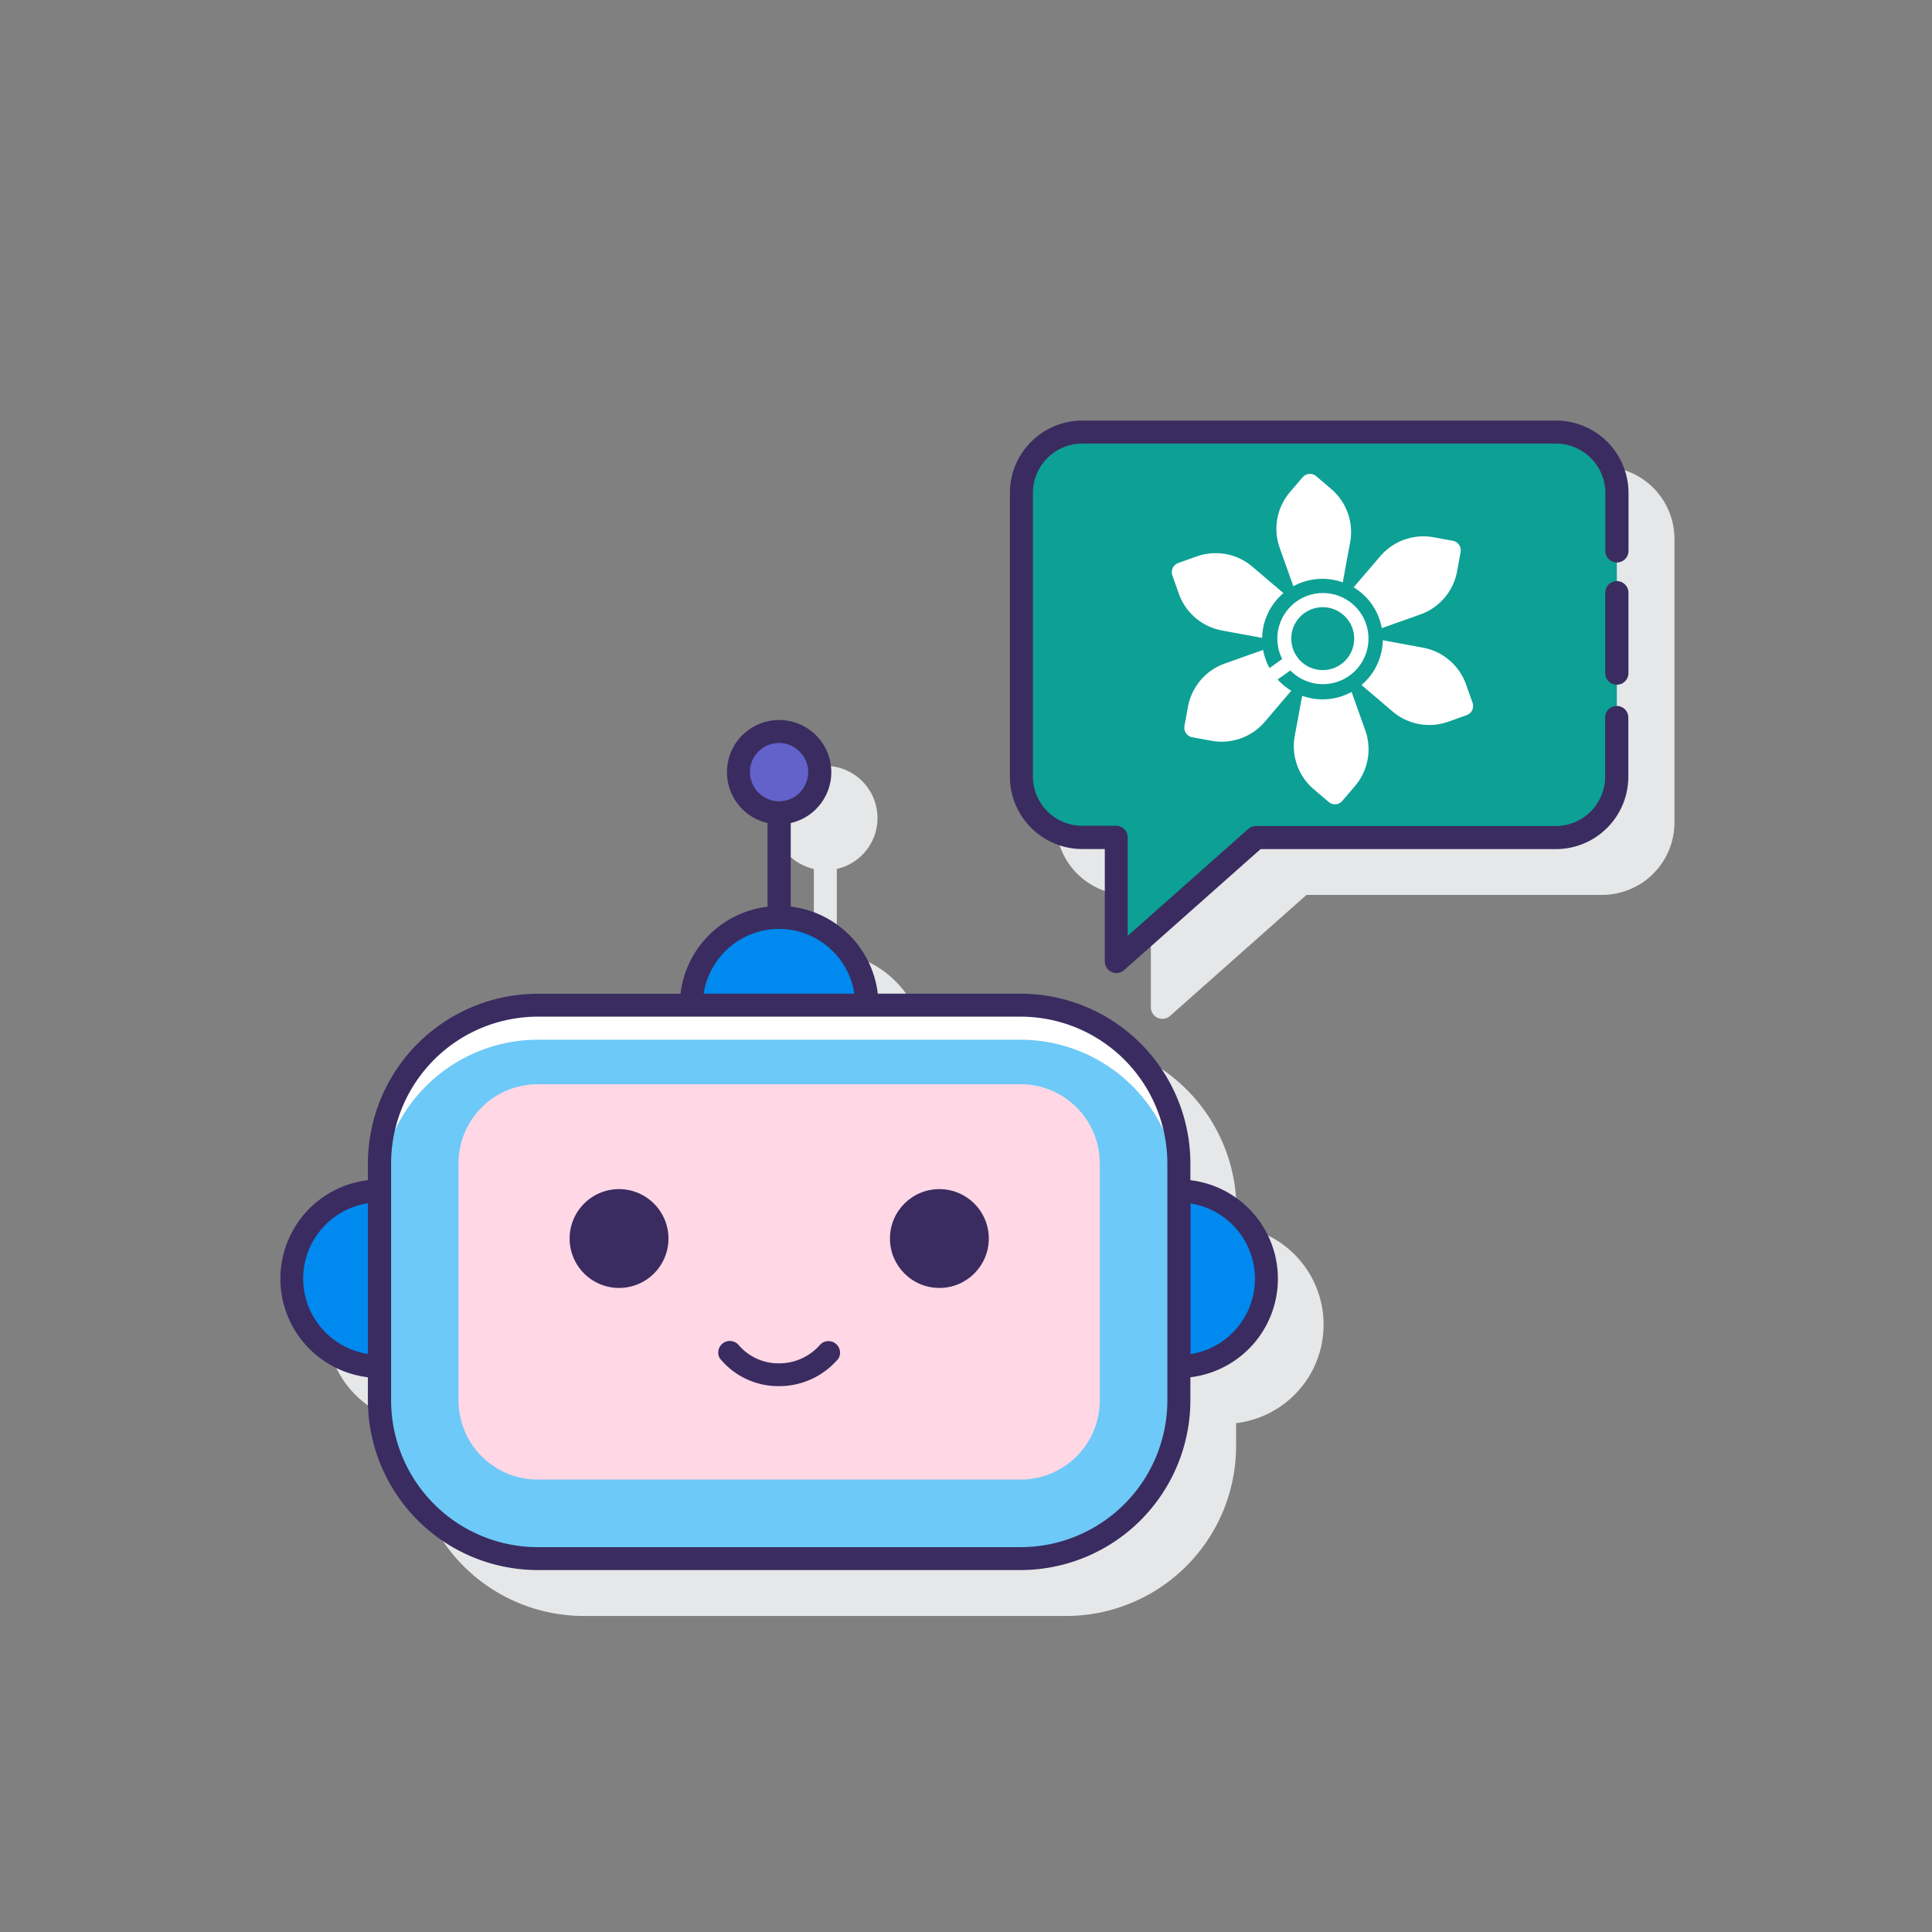 <svg id="Capa_1" data-name="Capa 1" xmlns="http://www.w3.org/2000/svg" viewBox="0 0 500 500"><rect x="0" y="0" width="500" height="500" fill="#808080" stroke="none"/><defs><style>.cls-1,.cls-4{fill:#fff;}.cls-1{opacity:0;}.cls-2{fill:#e6e7e8;}.cls-3{fill:#6dc9f7;}.cls-5{fill:#ffd7e5;}.cls-6{fill:#0089ef;}.cls-7{fill:#6262ca;}.cls-8{fill:#0da095;}.cls-9{fill:#3a2c60;}</style></defs><title>chatbot</title><rect class="cls-1" width="500" height="500"/><path class="cls-2" d="M320,317.31V313a44,44,0,0,0-43.9-43.9h-37a25.73,25.73,0,0,0-22.53-22.53V224.88a13.5,13.5,0,1,0-5.95,0v21.66a25.73,25.73,0,0,0-22.53,22.53H151a44,44,0,0,0-43.9,43.9v4.34a25.68,25.68,0,0,0,0,51v6a44,44,0,0,0,43.9,43.9h125a44,44,0,0,0,43.9-43.9v-6a25.68,25.68,0,0,0,0-51Z" transform="translate(0 0)"/><path class="cls-2" d="M414.6,120.76H292a18.74,18.74,0,0,0-18.72,18.72v73.39A18.75,18.75,0,0,0,292,231.6h5.84v29.09a3,3,0,0,0,1.75,2.72,3.11,3.11,0,0,0,1.22.26,3,3,0,0,0,2-.75l35.31-31.32h76.5a18.75,18.75,0,0,0,18.73-18.73V139.48a18.74,18.74,0,0,0-18.72-18.72Z" transform="translate(0 0)"/><path class="cls-3" d="M264.17,403.37h-125a41.05,41.05,0,0,1-40.93-40.93V301.06a41,41,0,0,1,40.93-40.92H264.17a41,41,0,0,1,40.92,40.92v61.39A41,41,0,0,1,264.17,403.37Z" transform="translate(0 0)"/><path class="cls-4" d="M264.17,260.14h-125a41,41,0,0,0-40.93,40.92V310a41,41,0,0,1,40.93-40.92H264.17A41,41,0,0,1,305.09,310v-8.93A41,41,0,0,0,264.17,260.14Z" transform="translate(0 0)"/><path class="cls-5" d="M139.12,382.91a20.49,20.49,0,0,1-20.46-20.46V301.06a20.48,20.48,0,0,1,20.46-20.46H264.17a20.49,20.49,0,0,1,20.46,20.46v61.39a20.49,20.49,0,0,1-20.46,20.46Z" transform="translate(0 0)"/><path class="cls-6" d="M98.19,308.19v45.43a22.72,22.72,0,0,1,0-45.43Z" transform="translate(0 0)"/><path class="cls-6" d="M327.81,330.91a22.7,22.7,0,0,1-22.72,22.71V308.19A22.72,22.72,0,0,1,327.81,330.91Z" transform="translate(0 0)"/><path class="cls-6" d="M201.64,237.42a22.71,22.71,0,0,0-22.71,22.72h45.43A22.72,22.72,0,0,0,201.64,237.42Z" transform="translate(0 0)"/><circle class="cls-7" cx="201.64" cy="199.84" r="10.52"/><path class="cls-8" d="M280.08,216.71A15.75,15.75,0,0,1,264.33,201V127.57a15.75,15.75,0,0,1,15.75-15.75H402.69a15.75,15.75,0,0,1,15.75,15.75V201a15.75,15.75,0,0,1-15.75,15.75H325.05l-36.16,32.07V216.71Z" transform="translate(0 0)"/><path class="cls-9" d="M160.18,307.74A12.79,12.79,0,1,0,173,320.53a12.82,12.82,0,0,0-12.79-12.79Z" transform="translate(0 0)"/><circle class="cls-9" cx="243.11" cy="320.53" r="12.79"/><path class="cls-9" d="M212.25,348a14,14,0,0,1-10.61,4.83A13.54,13.54,0,0,1,191.08,348a3,3,0,0,0-4.82,3.5,19.5,19.5,0,0,0,15.38,7.23A20,20,0,0,0,217,351.58a3,3,0,0,0-4.72-3.62Z" transform="translate(0 0)"/><path class="cls-9" d="M308.07,305.4v-4.34a44,44,0,0,0-43.9-43.9h-37a25.73,25.73,0,0,0-22.53-22.53V213a13.5,13.5,0,1,0-6,0v21.66a25.73,25.73,0,0,0-22.53,22.53h-37a44,44,0,0,0-43.9,43.9v4.34a25.68,25.68,0,0,0,0,51v6a44,44,0,0,0,43.9,43.9H264.17a44,44,0,0,0,43.9-43.9v-6a25.68,25.68,0,0,0,0-51Zm-114-105.56a7.54,7.54,0,1,1,7.53,7.53A7.54,7.54,0,0,1,194.11,199.84Zm7.53,40.56a19.76,19.76,0,0,1,19.51,16.76h-39a19.77,19.77,0,0,1,19.51-16.76ZM78.46,330.91A19.76,19.76,0,0,1,95.22,311.4v39A19.76,19.76,0,0,1,78.46,330.91Zm223.65,31.54a38,38,0,0,1-37.94,37.95h-125a38,38,0,0,1-37.95-37.95V301.06a38,38,0,0,1,38-37.95H264.17a38,38,0,0,1,37.94,37.95v61.39Zm6-12v-39a19.74,19.74,0,0,1,0,39Z" transform="translate(0 0)"/><path class="cls-9" d="M402.69,108.85H280.08a18.74,18.74,0,0,0-18.72,18.72V201a18.75,18.75,0,0,0,18.72,18.73h5.84v29.09a3,3,0,0,0,3,3,3,3,0,0,0,2-.75l35.31-31.32h76.5A18.75,18.75,0,0,0,421.41,201V185.7a3,3,0,0,0-6,0V201a12.78,12.78,0,0,1-12.77,12.77H325.06a3,3,0,0,0-2,.75l-31.21,27.68V216.71a3,3,0,0,0-3-3h-8.82A12.78,12.78,0,0,1,267.32,201V127.57a12.78,12.78,0,0,1,12.76-12.77H402.69a12.79,12.79,0,0,1,12.77,12.77v15a3,3,0,0,0,6,0v-15a18.76,18.76,0,0,0-18.73-18.72Z" transform="translate(0 0)"/><path class="cls-9" d="M418.44,150.39a3,3,0,0,0-3,3v20.81a3,3,0,1,0,6,0V153.37A3,3,0,0,0,418.44,150.39Z" transform="translate(0 0)"/><path class="cls-4" d="M379.4,177.09a14.69,14.69,0,0,0-11.14-9.48l-10.39-1.92a15.64,15.64,0,0,1-5.51,11.59l8.05,6.86a14.65,14.65,0,0,0,14.39,2.64l4.77-1.7a2.51,2.51,0,0,0,1.53-3.2h0Z" transform="translate(0 0)"/><path class="cls-4" d="M334.72,151.72a15.61,15.61,0,0,1,12.78-1l1.92-10.39a14.66,14.66,0,0,0-4.9-13.78l-3.87-3.3a2.52,2.52,0,0,0-3.54.27h0l-3.29,3.86a14.65,14.65,0,0,0-2.64,14.39Z" transform="translate(0 0)"/><path class="cls-4" d="M350.32,152a15.6,15.6,0,0,1,7.29,10.56l10-3.55a14.66,14.66,0,0,0,9.48-11.13l.91-5a2.5,2.5,0,0,0-2-2.92l-5-.92A14.71,14.71,0,0,0,357.17,144Z" transform="translate(0 0)"/><path class="cls-4" d="M305.1,153.7a14.69,14.69,0,0,0,11.15,9.47l10.39,1.91a15.6,15.6,0,0,1,5.51-11.58l-8.06-6.87A14.66,14.66,0,0,0,309.71,144l-4.77,1.7a2.52,2.52,0,0,0-1.53,3.21h0Z" transform="translate(0 0)"/><path class="cls-4" d="M334.18,178.76a15.63,15.63,0,0,1-7.29-10.56l-9.95,3.54a14.7,14.7,0,0,0-9.49,11.14c-.48,2.62-.91,5-.91,5a2.51,2.51,0,0,0,2,2.92l5,.91a14.66,14.66,0,0,0,13.78-4.9Z" transform="translate(0 0)"/><path class="cls-4" d="M349.79,179.07a15.6,15.6,0,0,1-12.79,1l-1.92,10.39a14.66,14.66,0,0,0,4.9,13.78l3.87,3.3a2.51,2.51,0,0,0,3.54-.27h0l3.3-3.86A14.68,14.68,0,0,0,353.33,189Z" transform="translate(0 0)"/><path class="cls-4" d="M333.92,173.49a11.79,11.79,0,1,0-2.09-2.94L323,176.86l2.11,2.94,8.87-6.32Zm.37-9.55a8.14,8.14,0,1,1,6.69,9.37h0A8.15,8.15,0,0,1,334.29,163.94Z" transform="translate(0 0)"/></svg>
